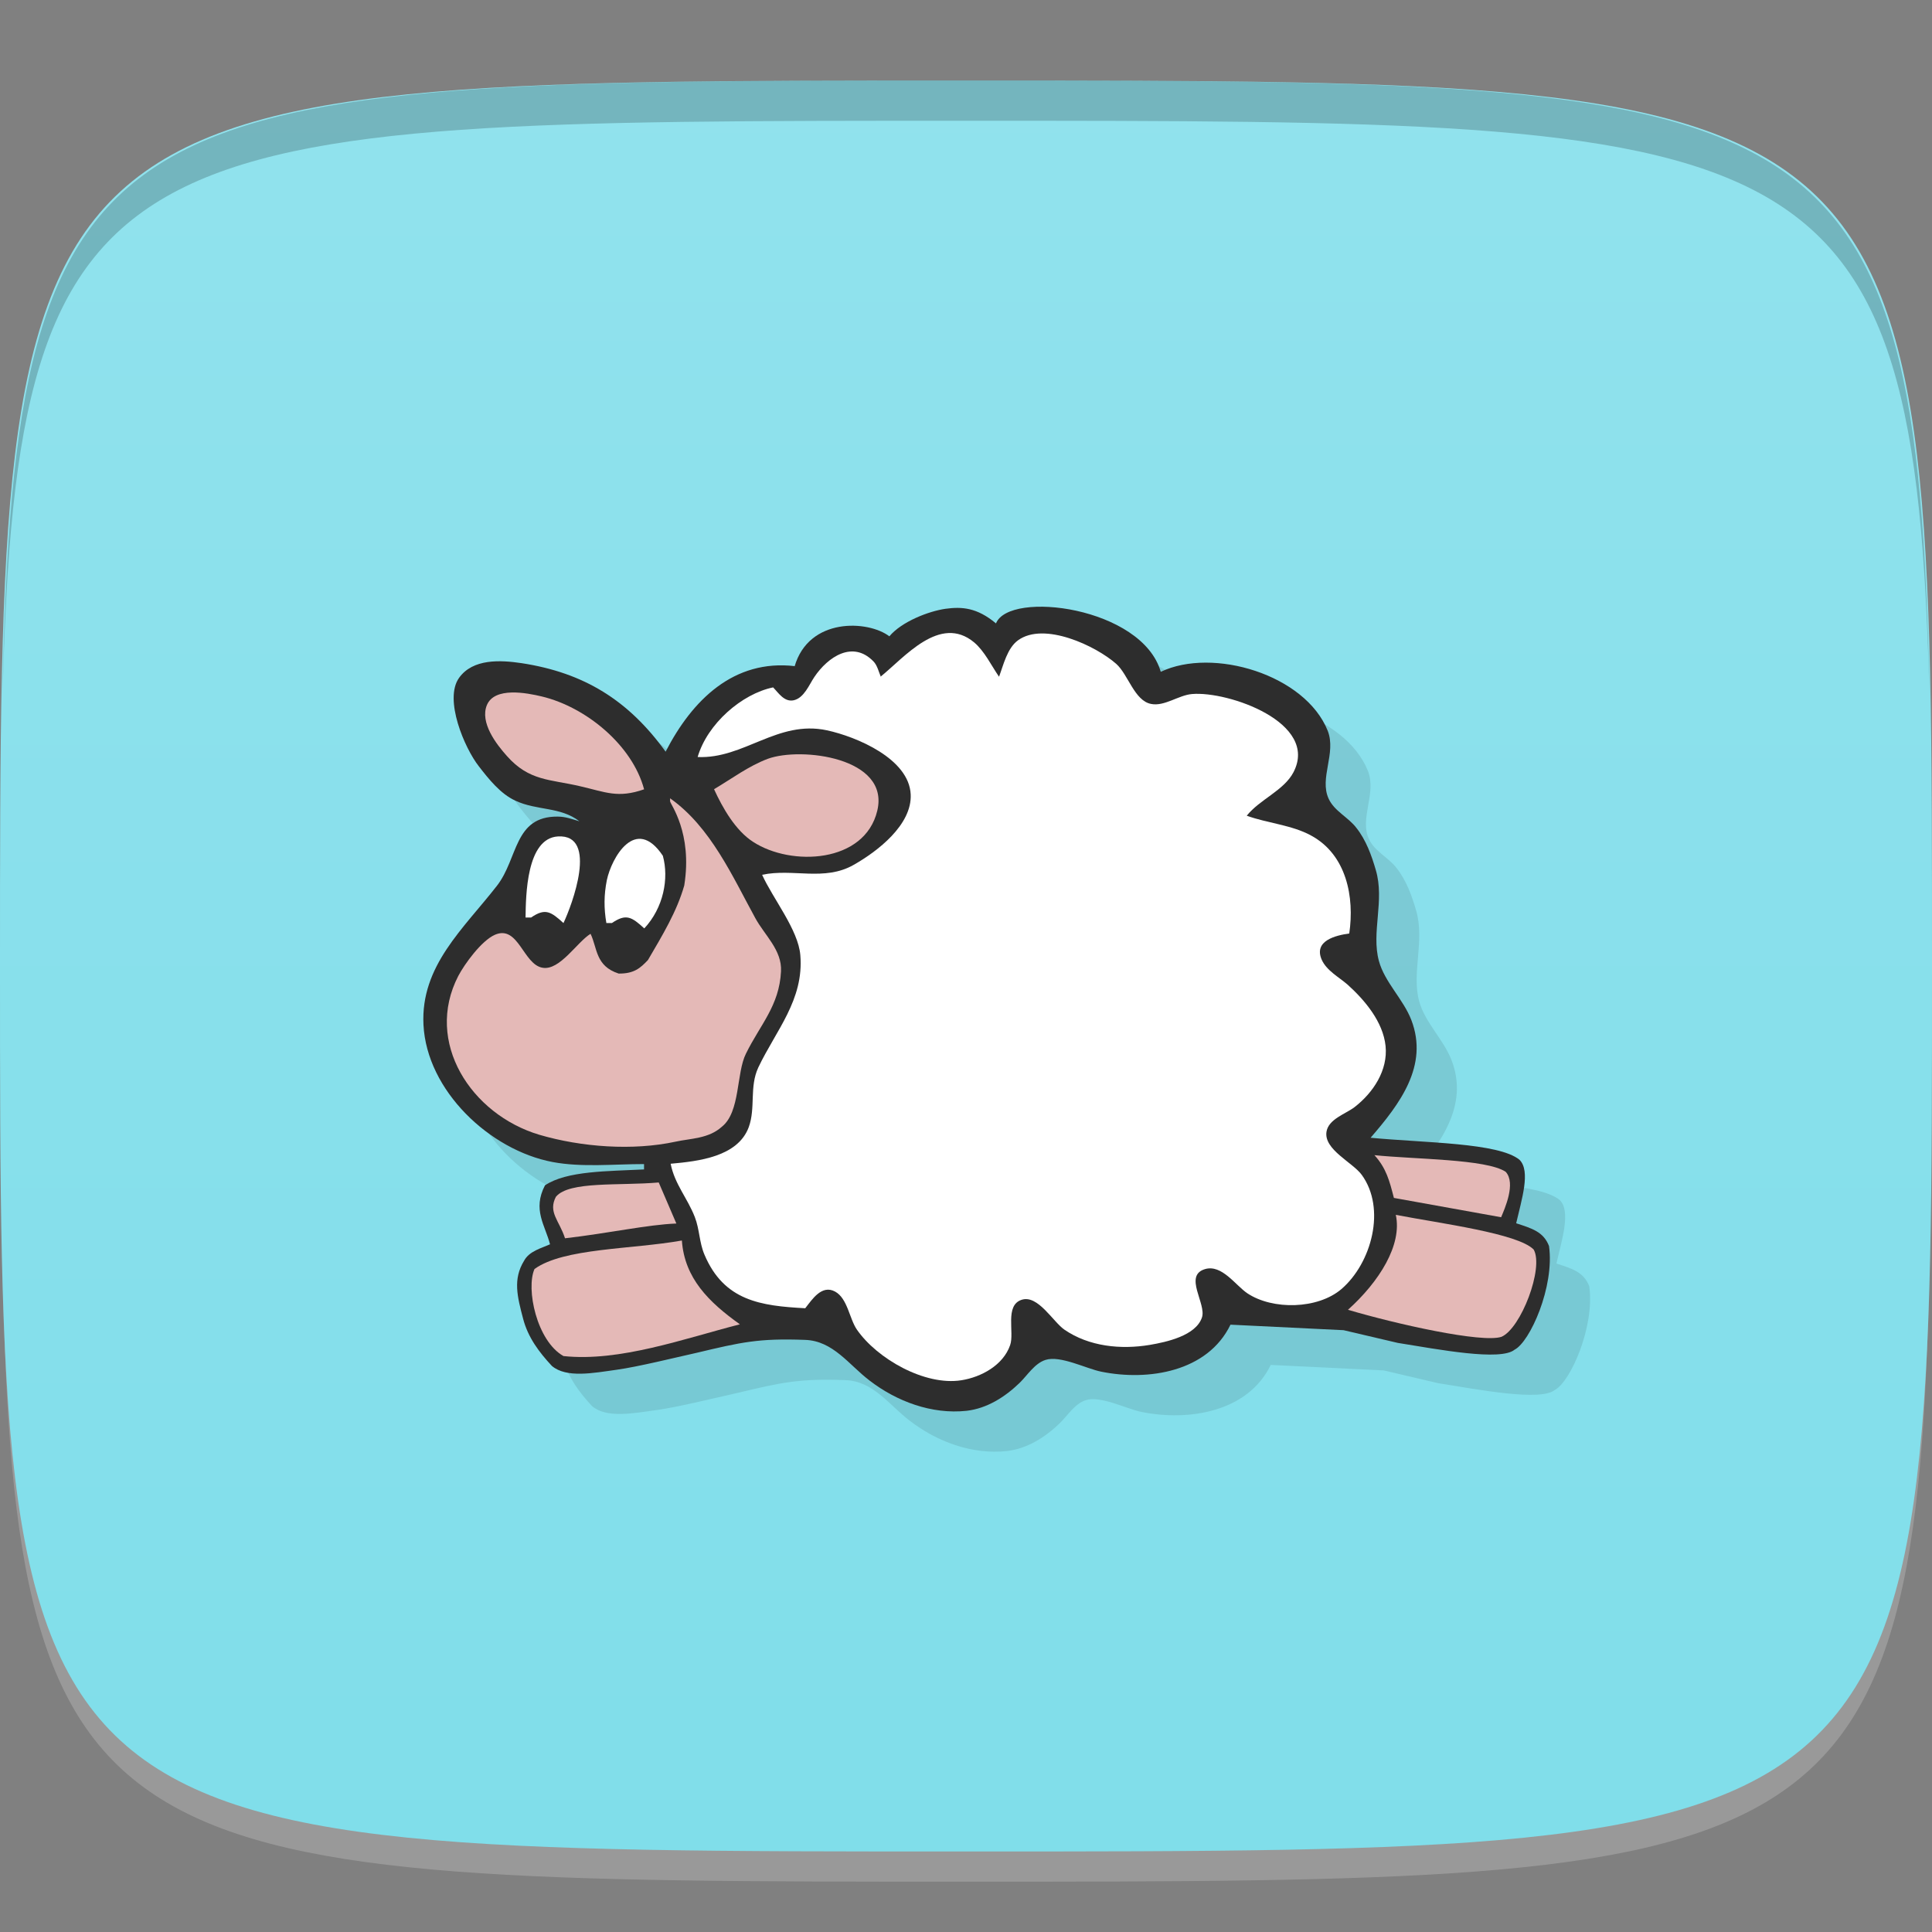 <?xml version="1.0" encoding="UTF-8" standalone="no"?>
<!-- Created with Inkscape (http://www.inkscape.org/) -->

<svg
   xmlns:dc="http://purl.org/dc/elements/1.1/"
   xmlns:cc="http://creativecommons.org/ns#"
   xmlns:rdf="http://www.w3.org/1999/02/22-rdf-syntax-ns#"
   xmlns:svg="http://www.w3.org/2000/svg"
   xmlns="http://www.w3.org/2000/svg"
   xmlns:xlink="http://www.w3.org/1999/xlink"
   xmlns:sodipodi="http://sodipodi.sourceforge.net/DTD/sodipodi-0.dtd"
   xmlns:inkscape="http://www.inkscape.org/namespaces/inkscape"
   width="48"
   height="48"
   id="svg2"
   version="1.1"
   inkscape:version="0.48.4 r9939"
   sodipodi:docname="workrave.svg">
  <rect width="100%" height="100%" fill="#808080" stroke="none"/>
  <defs
     id="defs4">
    <linearGradient
       id="linearGradient3786">
      <stop
         style="stop-color:#80deea;stop-opacity:1;"
         offset="0"
         id="stop3788" />
      <stop
         style="stop-color:#91e2ed;stop-opacity:1;"
         offset="1"
         id="stop3790" />
    </linearGradient>
    <linearGradient
       id="linearGradient3925">
      <stop
         style="stop-color:#ff8f00;stop-opacity:1;"
         offset="0"
         id="stop3927" />
      <stop
         id="stop3933"
         offset="0.5"
         style="stop-color:#ff8f00;stop-opacity:1;" />
      <stop
         style="stop-color:#ffbc66;stop-opacity:1;"
         offset="0.5"
         id="stop3935" />
      <stop
         style="stop-color:#ffa433;stop-opacity:1;"
         offset="1"
         id="stop3929" />
    </linearGradient>
    <linearGradient
       inkscape:collect="always"
       xlink:href="#linearGradient3925"
       id="linearGradient3931"
       x1="17"
       y1="24"
       x2="31"
       y2="24"
       gradientUnits="userSpaceOnUse"
       gradientTransform="matrix(-1,0,0,1,48,1004.362)" />
    <linearGradient
       inkscape:collect="always"
       xlink:href="#linearGradient3786"
       id="linearGradient3792"
       x1="24"
       y1="1050.362"
       x2="24"
       y2="1006.362"
       gradientUnits="userSpaceOnUse" />
    <clipPath
       id="clipPath-600665927">
      <g
         id="g3033"
         transform="translate(0,-1004.362)">
        <path
           id="path3035"
           fill="#1890d0"
           transform="matrix(15.333,0,0,11.5,415,878.862)"
           d="m -24 13 c 0 1.105 -0.672 2 -1.5 2 -0.828 0 -1.5 -0.895 -1.5 -2 0 -1.105 0.672 -2 1.5 -2 0.828 0 1.5 0.895 1.5 2 z" />
      </g>
    </clipPath>
    <clipPath
       id="clipPath-589620399">
      <g
         id="g3028"
         transform="translate(0,-1004.362)">
        <path
           id="path3030"
           fill="#1890d0"
           transform="matrix(15.333,0,0,11.5,415,878.862)"
           d="m -24 13 c 0 1.105 -0.672 2 -1.5 2 -0.828 0 -1.5 -0.895 -1.5 -2 0 -1.105 0.672 -2 1.5 -2 0.828 0 1.5 0.895 1.5 2 z" />
      </g>
    </clipPath>
    <linearGradient
       gradientTransform="matrix(0,-1,1,0,-1.5e-6,48)"
       gradientUnits="userSpaceOnUse"
       x2="47"
       x1="1"
       id="linearGradient3764">
      <stop
         id="stop3023"
         stop-opacity="1"
         stop-color="#68c5dc" />
      <stop
         id="stop3025"
         stop-opacity="1"
         stop-color="#79cbe0"
         offset="1" />
    </linearGradient>
  </defs>
  <sodipodi:namedview
     id="base"
     pagecolor="#ffffff"
     bordercolor="#666666"
     borderopacity="1.0"
     inkscape:pageopacity="0.0"
     inkscape:pageshadow="2"
     inkscape:zoom="8.1906535"
     inkscape:cx="10.248582"
     inkscape:cy="23.131042"
     inkscape:document-units="px"
     inkscape:current-layer="layer1"
     showgrid="true"
     inkscape:snap-bbox="true"
     inkscape:window-width="1301"
     inkscape:window-height="744"
     inkscape:window-x="65"
     inkscape:window-y="24"
     inkscape:window-maximized="1"
     inkscape:object-nodes="true"
     showguides="true"
     inkscape:guide-bbox="true"
     inkscape:snap-nodes="true"
     inkscape:snap-global="true">
    <inkscape:grid
       type="xygrid"
       id="grid3003"
       empspacing="6"
       visible="true"
       enabled="true"
       snapvisiblegridlinesonly="true" />
  </sodipodi:namedview>
  <g
     inkscape:label="Layer 1"
     inkscape:groupmode="layer"
     id="layer1"
     transform="translate(0,-1004.362)">
    <path
       id="path3788"
       d="m 24,1051.112 c -21.272,0 -23.663,-0.089 -23.938,-15.406 0.328,14.403 2.938,14.406 23.938,14.406 21,0 23.609,0 23.938,-14.406 -0.275,15.317 -2.666,15.406 -23.938,15.406 z"
       style="opacity:0.2;fill:#ffffff;fill-opacity:1;stroke:none"
       inkscape:connector-curvature="0" />
    <path
       style="fill:url(#linearGradient3792);fill-opacity:1;stroke:none"
       d="m 24,1006.362 c -24,0 -24,0 -24,22 0,22 0,22 24,22 24,0 24,0 24,-22 0,-22 0,-22 -24,-22 z"
       id="path3757"
       inkscape:connector-curvature="0"
       sodipodi:nodetypes="zzzzz" />
    <path
       style="fill:#000000;fill-opacity:1;stroke:none;opacity:0.2"
       d="M 24 2 C 2.728 2 0.337 2.089 0.062 17.406 C 0.391 3.003 3 3 24 3 C 45 3 47.609 3.003 47.938 17.406 C 47.663 2.089 45.272 2 24 2 z "
       transform="translate(0,1004.362)"
       id="path3770" />
    <g
       id="g3813"
       transform="translate(-47.998,993.362)" />
    <g
       id="g3038"
       transform="translate(-50.335,1008.707)" />
    <g
       id="g3041"
       transform="translate(-51.97,1003.761)" />
    <g
       id="g3026"
       transform="translate(-56.532,1001.61)" />
    <g
       id="g3811"
       transform="translate(-51.613,998.472)" />
    <g
       id="g3073"
       transform="translate(-56,1004.362)" />
    <g
       id="g3049"
       transform="translate(-52.417,1005.69)" />
    <g
       id="g3051"
       transform="translate(0.518,1005.424)">
      <g
         clip-path="url(#clipPath-589620399)"
         id="g3053">
        <g
           transform="translate(1,1)"
           id="g3055">
          <g
             style="opacity:0.1"
             id="g3057">
            <!-- color: #79cbe0 -->
            <g
               id="g3059">
              <path
                 style="fill:#000000;fill-opacity:1;fill-rule:evenodd;stroke:none"
                 inkscape:connector-curvature="0"
                 d="m 19.23,15.488 c -1.516,-0.176 -2.547,0.836 -3.211,2.125 -0.918,-1.27 -2.02,-1.961 -3.578,-2.199 -0.523,-0.078 -1.211,-0.117 -1.555,0.367 -0.379,0.535 0.137,1.742 0.492,2.195 0.242,0.313 0.539,0.688 0.91,0.855 0.531,0.25 1.117,0.145 1.59,0.512 -0.188,-0.055 -0.344,-0.117 -0.543,-0.117 -1.086,-0.008 -0.977,1.035 -1.504,1.715 -0.828,1.066 -1.902,1.992 -1.828,3.457 0.082,1.637 1.645,3.113 3.207,3.41 0.727,0.137 1.531,0.051 2.273,0.051 l 0,0.133 c -0.895,0.047 -1.918,0.031 -2.461,0.395 -0.316,0.605 0.004,0.992 0.125,1.465 -0.215,0.098 -0.516,0.168 -0.645,0.41 -0.281,0.457 -0.168,0.891 -0.023,1.441 0.121,0.465 0.398,0.832 0.715,1.172 0.363,0.305 1.023,0.176 1.609,0.094 0.535,-0.074 1.465,-0.305 1.992,-0.422 1.102,-0.262 1.535,-0.363 2.688,-0.32 0.699,0.023 1.086,0.617 1.605,1.012 0.672,0.516 1.543,0.844 2.41,0.75 0.508,-0.059 0.953,-0.344 1.313,-0.691 0.195,-0.188 0.375,-0.488 0.648,-0.574 0.367,-0.117 1.012,0.219 1.383,0.293 1.168,0.238 2.645,0.004 3.211,-1.168 l 2.809,0.137 1.348,0.316 c 1.02,0.164 2.555,0.457 2.902,0.168 0.379,-0.191 0.996,-1.559 0.855,-2.574 -0.137,-0.359 -0.434,-0.441 -0.816,-0.566 0.133,-0.582 0.367,-1.297 0.082,-1.578 -0.52,-0.426 -2.355,-0.418 -3.699,-0.547 0.723,-0.836 1.449,-1.789 1.012,-2.926 -0.199,-0.516 -0.664,-0.941 -0.805,-1.465 -0.195,-0.711 0.148,-1.504 -0.078,-2.262 -0.105,-0.363 -0.242,-0.742 -0.48,-1.043 -0.199,-0.266 -0.551,-0.418 -0.691,-0.727 -0.238,-0.512 0.195,-1.129 -0.023,-1.688 -0.559,-1.398 -2.855,-2.082 -4.148,-1.465 -0.465,-1.613 -3.762,-2.031 -4.094,-1.203 -0.473,-0.395 -0.848,-0.418 -1.254,-0.363 -0.414,0.059 -1.086,0.316 -1.395,0.684 -0.527,-0.402 -2,-0.477 -2.355,0.75 m 0.012,-0.004"
                 id="path3061" />
              <path
                 style="fill:#000000;fill-opacity:1;fill-rule:evenodd;stroke:none"
                 inkscape:connector-curvature="0"
                 d="m 21.367,15.754 c -0.051,-0.113 -0.086,-0.281 -0.18,-0.379 -0.516,-0.539 -1.137,-0.117 -1.473,0.383 -0.129,0.191 -0.254,0.52 -0.512,0.578 -0.234,0.051 -0.379,-0.184 -0.512,-0.32 -0.777,0.16 -1.633,0.902 -1.875,1.73 1.152,0.051 1.984,-0.926 3.211,-0.664 0.738,0.16 2.043,0.707 2.082,1.594 0.035,0.754 -0.824,1.414 -1.418,1.75 -0.727,0.414 -1.508,0.082 -2.273,0.246 0.266,0.59 0.898,1.367 0.949,1.996 0.094,1.109 -0.609,1.875 -1.043,2.789 -0.227,0.484 -0.063,1 -0.238,1.484 -0.273,0.738 -1.25,0.848 -1.941,0.91 0.102,0.512 0.418,0.852 0.602,1.328 0.117,0.301 0.109,0.629 0.238,0.93 0.488,1.152 1.402,1.273 2.504,1.332 0.172,-0.219 0.41,-0.594 0.742,-0.414 0.309,0.168 0.355,0.672 0.539,0.941 0.5,0.727 1.691,1.406 2.598,1.262 0.496,-0.078 1.039,-0.375 1.211,-0.871 0.113,-0.313 -0.141,-0.992 0.289,-1.129 0.402,-0.129 0.777,0.547 1.059,0.742 0.613,0.422 1.406,0.5 2.125,0.379 0.41,-0.07 1.141,-0.227 1.293,-0.68 0.117,-0.34 -0.465,-1.043 0.078,-1.203 0.418,-0.121 0.754,0.402 1.051,0.602 0.629,0.418 1.746,0.398 2.336,-0.105 0.75,-0.645 1.117,-2 0.504,-2.84 -0.227,-0.309 -0.941,-0.625 -0.875,-1.066 0.047,-0.316 0.473,-0.445 0.695,-0.613 0.465,-0.359 0.836,-0.918 0.773,-1.523 -0.063,-0.598 -0.512,-1.133 -0.941,-1.52 -0.215,-0.188 -0.523,-0.348 -0.645,-0.621 -0.207,-0.473 0.348,-0.605 0.684,-0.652 0.133,-0.902 -0.066,-1.957 -0.949,-2.434 -0.477,-0.262 -1.082,-0.305 -1.598,-0.492 0.324,-0.406 0.922,-0.625 1.16,-1.078 0.645,-1.234 -1.621,-2.023 -2.52,-1.945 -0.332,0.027 -0.684,0.313 -1.016,0.246 -0.414,-0.078 -0.57,-0.734 -0.867,-0.996 -0.504,-0.445 -1.789,-1.055 -2.438,-0.586 -0.27,0.195 -0.363,0.613 -0.473,0.906 -0.191,-0.277 -0.359,-0.633 -0.617,-0.852 -0.852,-0.711 -1.738,0.379 -2.328,0.852 m 0.008,0.004"
                 id="path3063" />
              <path
                 style="fill:#000000;fill-opacity:1;fill-rule:evenodd;stroke:none"
                 inkscape:connector-curvature="0"
                 d="m 15.484,18.547 c -0.293,-1.098 -1.445,-2.043 -2.539,-2.305 -0.375,-0.09 -1.176,-0.246 -1.367,0.215 -0.176,0.434 0.23,0.965 0.5,1.266 0.551,0.621 1.066,0.574 1.805,0.746 0.648,0.148 0.945,0.309 1.605,0.078 m -0.004,0"
                 id="path3065" />
              <path
                 style="fill:#000000;fill-opacity:1;fill-rule:evenodd;stroke:none"
                 inkscape:connector-curvature="0"
                 d="m 17.223,18.547 c 0.211,0.461 0.531,1.027 0.973,1.309 0.945,0.613 2.77,0.531 3.082,-0.777 0.316,-1.324 -1.895,-1.59 -2.719,-1.289 -0.48,0.18 -0.898,0.496 -1.34,0.758 m 0.004,0"
                 id="path3067" />
              <path
                 style="fill:#000000;fill-opacity:1;fill-rule:evenodd;stroke:none"
                 inkscape:connector-curvature="0"
                 d="m 16.13,18.77 0,0.074 c 0,0.07 0.563,0.777 0.352,2.094 -0.184,0.648 -0.543,1.238 -0.902,1.852 -0.188,0.199 -0.344,0.34 -0.727,0.336 -0.582,-0.188 -0.527,-0.633 -0.699,-0.988 -0.336,0.207 -0.762,0.914 -1.188,0.844 -0.484,-0.074 -0.602,-1.074 -1.188,-0.82 -0.336,0.148 -0.754,0.727 -0.91,1.023 -0.852,1.648 0.324,3.441 2.01,3.945 1.051,0.309 2.328,0.402 3.391,0.172 0.367,-0.082 0.816,-0.07 1.148,-0.371 0.461,-0.367 0.355,-1.332 0.598,-1.816 0.355,-0.723 0.828,-1.188 0.871,-2.043 0.027,-0.531 -0.406,-0.895 -0.641,-1.328 -0.559,-1.02 -1.102,-2.254 -2.105,-2.965 m -0.008,-0.008"
                 id="path3069" />
              <path
                 style="fill:#000000;fill-opacity:1;fill-rule:evenodd;stroke:none"
                 inkscape:connector-curvature="0"
                 d="m 14.547,21.871 0.137,0 c 0.355,-0.242 0.492,-0.152 0.805,0.133 0.477,-0.512 0.617,-1.238 0.461,-1.805 -0.68,-1.016 -1.277,0.059 -1.391,0.605 -0.074,0.371 -0.074,0.703 -0.012,1.066 m 0,0"
                 id="path3071" />
              <path
                 style="fill:#000000;fill-opacity:1;fill-rule:evenodd;stroke:none"
                 inkscape:connector-curvature="0"
                 d="m 12.539,21.734 0.137,0 c 0.352,-0.242 0.492,-0.148 0.805,0.137 0.207,-0.434 0.879,-2.211 -0.137,-2.152 -0.785,0.047 -0.797,1.473 -0.805,2.02 m 0,0"
                 id="path3073" />
              <path
                 style="fill:#000000;fill-opacity:1;fill-rule:evenodd;stroke:none"
                 inkscape:connector-curvature="0"
                 d="m 33.629,27.637 c 0.297,0.328 0.375,0.641 0.484,1.063 l 2.664,0.48 c 0.086,-0.207 0.375,-0.844 0.113,-1.129 -0.48,-0.32 -2.266,-0.309 -3.266,-0.414 m 0.004,0"
                 id="path3075" />
              <path
                 style="fill:#000000;fill-opacity:1;fill-rule:evenodd;stroke:none"
                 inkscape:connector-curvature="0"
                 d="m 13.297,28.664 c -0.207,0.391 0.078,0.59 0.223,1.039 1.082,-0.125 2.055,-0.34 2.766,-0.367 l -0.438,-1.02 c -0.98,0.086 -2.223,-0.039 -2.551,0.352 m 0,-0.004"
                 id="path3077" />
              <path
                 style="fill:#000000;fill-opacity:1;fill-rule:evenodd;stroke:none"
                 inkscape:connector-curvature="0"
                 d="m 34.16,29.12 c 0.164,0.746 -0.41,1.66 -1.188,2.359 1.195,0.355 3.328,0.832 3.813,0.672 0.484,-0.207 1.059,-1.711 0.801,-2.168 -0.391,-0.402 -2.313,-0.648 -3.43,-0.863 m 0.004,0"
                 id="path3079" />
              <path
                 style="fill:#000000;fill-opacity:1;fill-rule:evenodd;stroke:none"
                 inkscape:connector-curvature="0"
                 d="m 12.762,30.465 c -0.219,0.492 0.055,1.789 0.719,2.164 1.395,0.148 2.988,-0.43 4.383,-0.789 -0.773,-0.551 -1.375,-1.145 -1.441,-2.082 -1.246,0.223 -2.934,0.184 -3.66,0.707 m 0,0"
                 id="path3081" />
            </g>
          </g>
        </g>
      </g>
    </g>
    <g
       id="g3083"
       transform="translate(0.518,1005.424)">
      <g
         clip-path="url(#clipPath-600665927)"
         id="g3085">
        <!-- color: #79cbe0 -->
        <g
           id="g3087">
          <path
             style="fill:#2d2d2d;fill-opacity:1;fill-rule:evenodd;stroke:none"
             inkscape:connector-curvature="0"
             d="m 19.23,15.488 c -1.516,-0.176 -2.547,0.836 -3.211,2.125 -0.918,-1.27 -2.02,-1.961 -3.578,-2.199 -0.523,-0.078 -1.211,-0.117 -1.555,0.367 -0.379,0.535 0.137,1.742 0.492,2.195 0.242,0.313 0.539,0.688 0.91,0.855 0.531,0.25 1.117,0.145 1.59,0.512 -0.188,-0.055 -0.344,-0.117 -0.543,-0.117 -1.086,-0.008 -0.977,1.035 -1.504,1.715 -0.828,1.066 -1.902,1.992 -1.828,3.457 0.082,1.637 1.645,3.113 3.207,3.41 0.727,0.137 1.531,0.051 2.273,0.051 l 0,0.133 c -0.895,0.047 -1.918,0.031 -2.461,0.395 -0.316,0.605 0.004,0.992 0.125,1.465 -0.215,0.098 -0.516,0.168 -0.645,0.41 -0.281,0.457 -0.168,0.891 -0.023,1.441 0.121,0.465 0.398,0.832 0.715,1.172 0.363,0.305 1.023,0.176 1.609,0.094 0.535,-0.074 1.465,-0.305 1.992,-0.422 1.102,-0.262 1.535,-0.363 2.688,-0.32 0.699,0.023 1.086,0.617 1.605,1.012 0.672,0.516 1.543,0.844 2.41,0.75 0.508,-0.059 0.953,-0.344 1.313,-0.691 0.195,-0.188 0.375,-0.488 0.648,-0.574 0.367,-0.117 1.012,0.219 1.383,0.293 1.168,0.238 2.645,0.004 3.211,-1.168 l 2.809,0.137 1.348,0.316 c 1.02,0.164 2.555,0.457 2.902,0.168 0.379,-0.191 0.996,-1.559 0.855,-2.574 -0.137,-0.359 -0.434,-0.441 -0.816,-0.566 0.133,-0.582 0.367,-1.297 0.082,-1.578 -0.52,-0.426 -2.355,-0.418 -3.699,-0.547 0.723,-0.836 1.449,-1.789 1.012,-2.926 -0.199,-0.516 -0.664,-0.941 -0.805,-1.465 -0.195,-0.711 0.148,-1.504 -0.078,-2.262 -0.105,-0.363 -0.242,-0.742 -0.48,-1.043 -0.199,-0.266 -0.551,-0.418 -0.691,-0.727 -0.238,-0.512 0.195,-1.129 -0.023,-1.688 -0.559,-1.398 -2.855,-2.082 -4.148,-1.465 -0.465,-1.613 -3.762,-2.031 -4.094,-1.203 -0.473,-0.395 -0.848,-0.418 -1.254,-0.363 -0.414,0.059 -1.086,0.316 -1.395,0.684 -0.527,-0.402 -2,-0.477 -2.355,0.75 m 0.012,-0.004"
             id="path3089" />
          <path
             style="fill:#ffffff;fill-opacity:1;fill-rule:evenodd;stroke:none"
             inkscape:connector-curvature="0"
             d="m 21.367,15.754 c -0.051,-0.113 -0.086,-0.281 -0.18,-0.379 -0.516,-0.539 -1.137,-0.117 -1.473,0.383 -0.129,0.191 -0.254,0.52 -0.512,0.578 -0.234,0.051 -0.379,-0.184 -0.512,-0.32 -0.777,0.16 -1.633,0.902 -1.875,1.73 1.152,0.051 1.984,-0.926 3.211,-0.664 0.738,0.16 2.043,0.707 2.082,1.594 0.035,0.754 -0.824,1.414 -1.418,1.75 -0.727,0.414 -1.508,0.082 -2.273,0.246 0.266,0.59 0.898,1.367 0.949,1.996 0.094,1.109 -0.609,1.875 -1.043,2.789 -0.227,0.484 -0.063,1 -0.238,1.484 -0.273,0.738 -1.25,0.848 -1.941,0.91 0.102,0.512 0.418,0.852 0.602,1.328 0.117,0.301 0.109,0.629 0.238,0.93 0.488,1.152 1.402,1.273 2.504,1.332 0.172,-0.219 0.41,-0.594 0.742,-0.414 0.309,0.168 0.355,0.672 0.539,0.941 0.5,0.727 1.691,1.406 2.598,1.262 0.496,-0.078 1.039,-0.375 1.211,-0.871 0.113,-0.313 -0.141,-0.992 0.289,-1.129 0.402,-0.129 0.777,0.547 1.059,0.742 0.613,0.422 1.406,0.5 2.125,0.379 0.41,-0.07 1.141,-0.227 1.293,-0.68 0.117,-0.34 -0.465,-1.043 0.078,-1.203 0.418,-0.121 0.754,0.402 1.051,0.602 0.629,0.418 1.746,0.398 2.336,-0.105 0.75,-0.645 1.117,-2 0.504,-2.84 -0.227,-0.309 -0.941,-0.625 -0.875,-1.066 0.047,-0.316 0.473,-0.445 0.695,-0.613 0.465,-0.359 0.836,-0.918 0.773,-1.523 -0.063,-0.598 -0.512,-1.133 -0.941,-1.52 -0.215,-0.188 -0.523,-0.348 -0.645,-0.621 -0.207,-0.473 0.348,-0.605 0.684,-0.652 0.133,-0.902 -0.066,-1.957 -0.949,-2.434 -0.477,-0.262 -1.082,-0.305 -1.598,-0.492 0.324,-0.406 0.922,-0.625 1.16,-1.078 0.645,-1.234 -1.621,-2.023 -2.52,-1.945 -0.332,0.027 -0.684,0.313 -1.016,0.246 -0.414,-0.078 -0.57,-0.734 -0.867,-0.996 -0.504,-0.445 -1.789,-1.055 -2.438,-0.586 -0.27,0.195 -0.363,0.613 -0.473,0.906 -0.191,-0.277 -0.359,-0.633 -0.617,-0.852 -0.852,-0.711 -1.738,0.379 -2.328,0.852 m 0.008,0.004"
             id="path3091" />
          <path
             style="fill:#e4b9b7;fill-opacity:1;fill-rule:evenodd;stroke:none"
             inkscape:connector-curvature="0"
             d="m 15.484,18.547 c -0.293,-1.098 -1.445,-2.043 -2.539,-2.305 -0.375,-0.09 -1.176,-0.246 -1.367,0.215 -0.176,0.434 0.23,0.965 0.5,1.266 0.551,0.621 1.066,0.574 1.805,0.746 0.648,0.148 0.945,0.309 1.605,0.078 m -0.004,0"
             id="path3093" />
          <path
             style="fill:#e4b9b7;fill-opacity:1;fill-rule:evenodd;stroke:none"
             inkscape:connector-curvature="0"
             d="m 17.223,18.547 c 0.211,0.461 0.531,1.027 0.973,1.309 0.945,0.613 2.77,0.531 3.082,-0.777 0.316,-1.324 -1.895,-1.59 -2.719,-1.289 -0.48,0.18 -0.898,0.496 -1.34,0.758 m 0.004,0"
             id="path3095" />
          <path
             style="fill:#e4b9b7;fill-opacity:1;fill-rule:evenodd;stroke:none"
             inkscape:connector-curvature="0"
             d="m 16.13,18.77 0,0.074 c 0,0.07 0.563,0.777 0.352,2.094 -0.184,0.648 -0.543,1.238 -0.902,1.852 -0.188,0.199 -0.344,0.34 -0.727,0.336 -0.582,-0.188 -0.527,-0.633 -0.699,-0.988 -0.336,0.207 -0.762,0.914 -1.188,0.844 -0.484,-0.074 -0.602,-1.074 -1.188,-0.82 -0.336,0.148 -0.754,0.727 -0.91,1.023 -0.852,1.648 0.324,3.441 2.01,3.945 1.051,0.309 2.328,0.402 3.391,0.172 0.367,-0.082 0.816,-0.07 1.148,-0.371 0.461,-0.367 0.355,-1.332 0.598,-1.816 0.355,-0.723 0.828,-1.188 0.871,-2.043 0.027,-0.531 -0.406,-0.895 -0.641,-1.328 -0.559,-1.02 -1.102,-2.254 -2.105,-2.965 m -0.008,-0.008"
             id="path3097" />
          <path
             style="fill:#ffffff;fill-opacity:1;fill-rule:evenodd;stroke:none"
             inkscape:connector-curvature="0"
             d="m 14.547,21.871 0.137,0 c 0.355,-0.242 0.492,-0.152 0.805,0.133 0.477,-0.512 0.617,-1.238 0.461,-1.805 -0.68,-1.016 -1.277,0.059 -1.391,0.605 -0.074,0.371 -0.074,0.703 -0.012,1.066 m 0,0"
             id="path3099" />
          <path
             style="fill:#ffffff;fill-opacity:1;fill-rule:evenodd;stroke:none"
             inkscape:connector-curvature="0"
             d="m 12.539,21.734 0.137,0 c 0.352,-0.242 0.492,-0.148 0.805,0.137 0.207,-0.434 0.879,-2.211 -0.137,-2.152 -0.785,0.047 -0.797,1.473 -0.805,2.02 m 0,0"
             id="path3101" />
          <path
             style="fill:#e4b9b7;fill-opacity:1;fill-rule:evenodd;stroke:none"
             inkscape:connector-curvature="0"
             d="m 33.629,27.637 c 0.297,0.328 0.375,0.641 0.484,1.063 l 2.664,0.48 c 0.086,-0.207 0.375,-0.844 0.113,-1.129 -0.48,-0.32 -2.266,-0.309 -3.266,-0.414 m 0.004,0"
             id="path3103" />
          <path
             style="fill:#e4b9b7;fill-opacity:1;fill-rule:evenodd;stroke:none"
             inkscape:connector-curvature="0"
             d="m 13.297,28.664 c -0.207,0.391 0.078,0.59 0.223,1.039 1.082,-0.125 2.055,-0.34 2.766,-0.367 l -0.438,-1.02 c -0.98,0.086 -2.223,-0.039 -2.551,0.352 m 0,-0.004"
             id="path3105" />
          <path
             style="fill:#e4b9b7;fill-opacity:1;fill-rule:evenodd;stroke:none"
             inkscape:connector-curvature="0"
             d="m 34.16,29.12 c 0.164,0.746 -0.41,1.66 -1.188,2.359 1.195,0.355 3.328,0.832 3.813,0.672 0.484,-0.207 1.059,-1.711 0.801,-2.168 -0.391,-0.402 -2.313,-0.648 -3.43,-0.863 m 0.004,0"
             id="path3107" />
          <path
             style="fill:#e4b9b7;fill-opacity:1;fill-rule:evenodd;stroke:none"
             inkscape:connector-curvature="0"
             d="m 12.762,30.465 c -0.219,0.492 0.055,1.789 0.719,2.164 1.395,0.148 2.988,-0.43 4.383,-0.789 -0.773,-0.551 -1.375,-1.145 -1.441,-2.082 -1.246,0.223 -2.934,0.184 -3.66,0.707 m 0,0"
             id="path3109" />
        </g>
      </g>
    </g>
  </g>
</svg>
